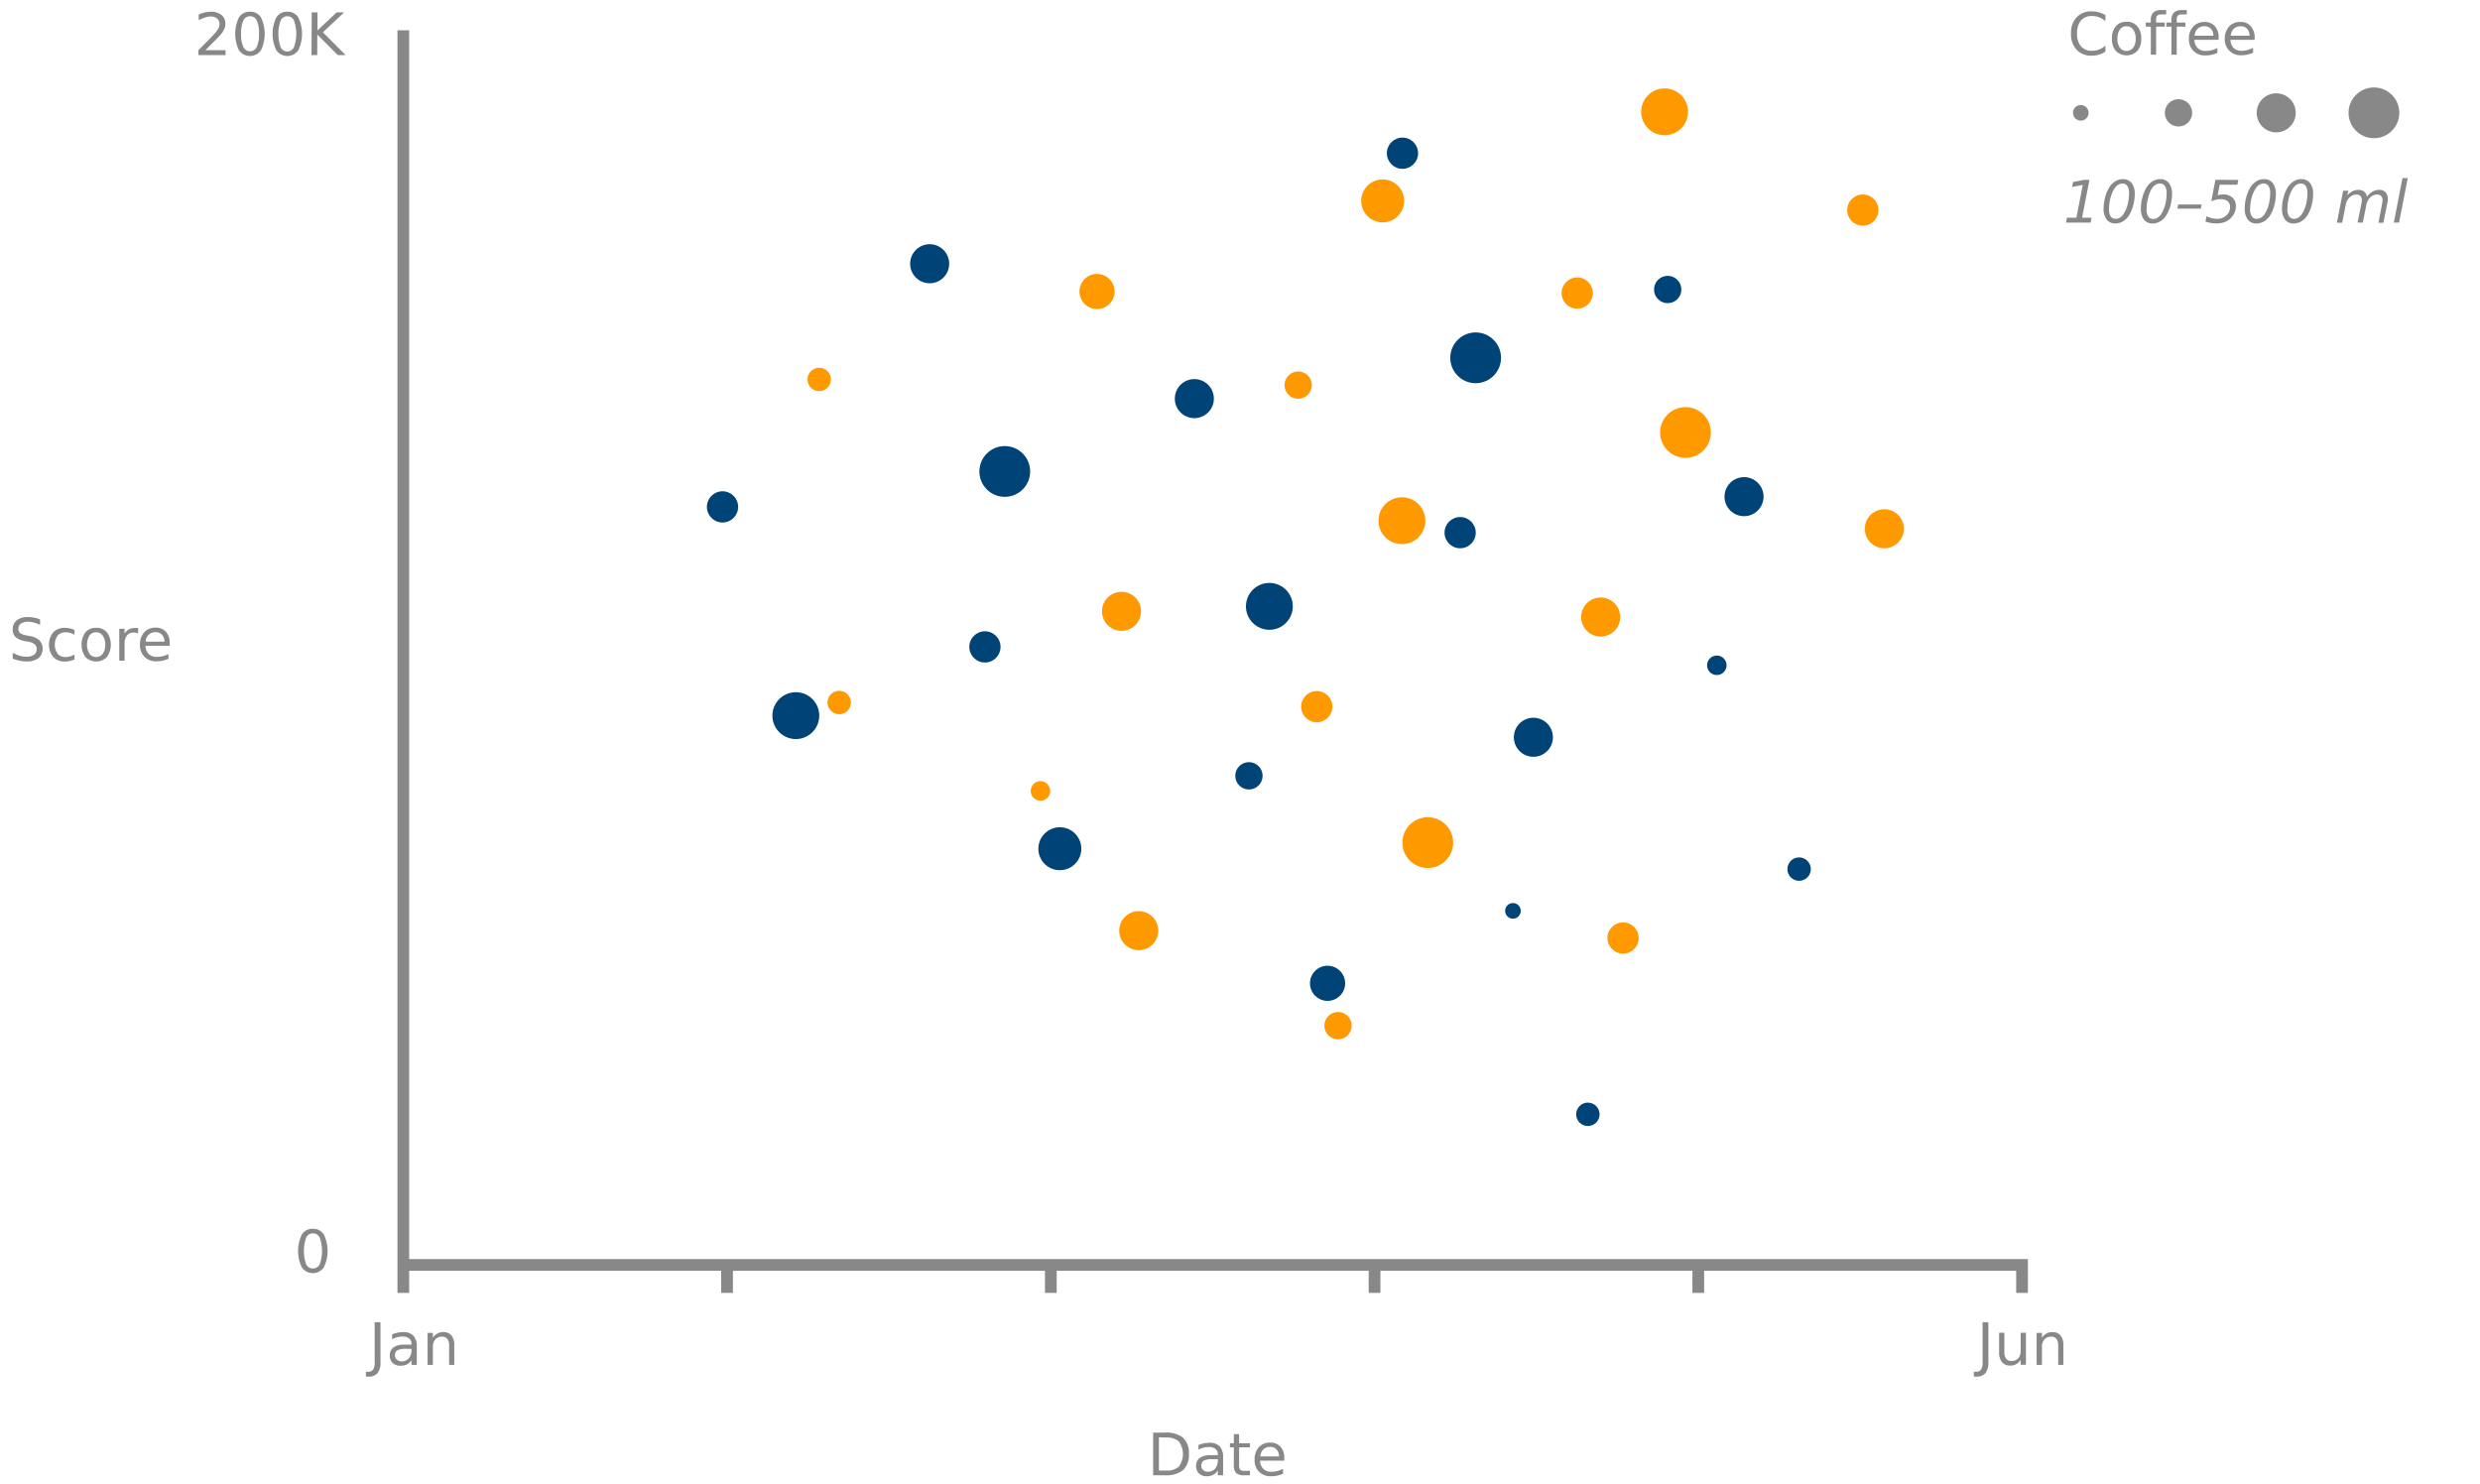 <svg xmlns="http://www.w3.org/2000/svg" viewBox="0 0 635 380.02"><defs><style>.a{fill:#888;}.b{fill:none;stroke:#888;stroke-miterlimit:10;stroke-width:3px;}.c{fill:#047;}.d{fill:#f90;}</style></defs><title>dimension-4-dimensional-colour</title><circle class="a" cx="607.84" cy="28.89" r="6.5"/><circle class="a" cx="532.78" cy="28.89" r="2"/><path class="a" d="M539.09,3.88V5.44a5,5,0,0,0-1.59-1,4.61,4.61,0,0,0-1.8-.34,3.61,3.61,0,0,0-2.87,1.14,5,5,0,0,0-1,3.32,4.93,4.93,0,0,0,1,3.31A3.6,3.6,0,0,0,535.7,13a4.61,4.61,0,0,0,1.8-.34,5,5,0,0,0,1.59-1V13.2a5.53,5.53,0,0,1-1.64.79,6.29,6.29,0,0,1-1.83.27,5.11,5.11,0,0,1-3.91-1.52,5.78,5.78,0,0,1-1.43-4.15,5.82,5.82,0,0,1,1.43-4.16,5.11,5.11,0,0,1,3.91-1.52,6.78,6.78,0,0,1,1.85.26A6.33,6.33,0,0,1,539.09,3.88Z"/><path class="a" d="M544.5,5.57a3.48,3.48,0,0,1,2.76,1.15,4.62,4.62,0,0,1,1,3.16,4.62,4.62,0,0,1-1,3.16,3.91,3.91,0,0,1-5.5,0h0a4.62,4.62,0,0,1-1-3.16,4.62,4.62,0,0,1,1-3.16A3.44,3.44,0,0,1,544.5,5.57Zm0,1.15a2,2,0,0,0-1.71.84,3.9,3.9,0,0,0-.63,2.32,3.89,3.89,0,0,0,.62,2.32,2.16,2.16,0,0,0,3.43,0,3.71,3.71,0,0,0,.63-2.31,3.85,3.85,0,0,0-.63-2.31A2,2,0,0,0,544.5,6.72Z"/><path class="a" d="M554.65,2.58V3.7h-1.29a1.38,1.38,0,0,0-1,.29,1.55,1.55,0,0,0-.29,1.06v.72h2.22V6.82h-2.22V14h-1.35V6.82h-1.29V5.77h1.29V5.2a2.65,2.65,0,0,1,.64-2,2.79,2.79,0,0,1,2-.62Z"/><path class="a" d="M559.93,2.58V3.7h-1.29a1.38,1.38,0,0,0-1,.29,1.55,1.55,0,0,0-.29,1.06v.72h2.22V6.82h-2.22V14H556V6.82h-1.29V5.77H556V5.2a2.65,2.65,0,0,1,.64-2,2.79,2.79,0,0,1,2-.62Z"/><path class="a" d="M568.08,9.54v.66h-6.2a3.08,3.08,0,0,0,.84,2.12,2.87,2.87,0,0,0,2.09.72,5.9,5.9,0,0,0,1.51-.19,6.18,6.18,0,0,0,1.44-.57v1.28a8.49,8.49,0,0,1-1.48.47,8.07,8.07,0,0,1-1.55.16,4,4,0,0,1-4.26-3.72h0a3.53,3.53,0,0,1,0-.46,4.53,4.53,0,0,1,1.09-3.19,3.79,3.79,0,0,1,2.94-1.19,3.34,3.34,0,0,1,2.61,1.07A4.08,4.08,0,0,1,568.08,9.54Zm-1.35-.4a2.58,2.58,0,0,0-.62-1.76,2.1,2.1,0,0,0-1.6-.66,2.56,2.56,0,0,0-1.81.63,2.75,2.75,0,0,0-.78,1.8Z"/><path class="a" d="M577.3,9.54v.66h-6.19a3.08,3.08,0,0,0,.84,2.12,2.92,2.92,0,0,0,2,.68,5.82,5.82,0,0,0,1.5-.19,6.25,6.25,0,0,0,1.45-.57v1.28a8.6,8.6,0,0,1-1.49.47,8,8,0,0,1-1.54.16,4,4,0,0,1-4.22-3.77h0V10a4.53,4.53,0,0,1,1.09-3.19,3.81,3.81,0,0,1,2.93-1.19,3.32,3.32,0,0,1,2.62,1.07A4.19,4.19,0,0,1,577.3,9.54Zm-1.3-.4a2.58,2.58,0,0,0-.62-1.76,2.1,2.1,0,0,0-1.6-.66,2.56,2.56,0,0,0-1.81.63,2.75,2.75,0,0,0-.78,1.8Z"/><polyline class="b" points="519.24 323.89 103.27 323.89 103.27 7.75"/><circle class="c" cx="185" cy="129.79" r="4"/><circle class="c" cx="203.77" cy="183.24" r="6"/><circle class="c" cx="238.04" cy="67.53" r="5"/><circle class="c" cx="359.1" cy="39.23" r="4"/><circle class="c" cx="427.01" cy="74.13" r="3.5"/><circle class="c" cx="446.56" cy="127.17" r="5"/><circle class="c" cx="305.81" cy="102.07" r="5"/><circle class="c" cx="439.59" cy="170.35" r="2.5"/><circle class="c" cx="460.66" cy="222.54" r="3"/><circle class="c" cx="406.57" cy="285.33" r="3"/><circle class="c" cx="373.87" cy="136.39" r="4"/><circle class="c" cx="252.19" cy="165.64" r="4"/><circle class="c" cx="271.37" cy="217.32" r="5.5"/><circle class="c" cx="339.92" cy="251.78" r="4.5"/><circle class="c" cx="387.39" cy="233.23" r="2"/><circle class="c" cx="319.79" cy="198.65" r="3.5"/><circle class="c" cx="325.02" cy="155.26" r="6"/><circle class="c" cx="392.62" cy="188.78" r="5"/><circle class="c" cx="257.27" cy="120.72" r="6.5"/><circle class="c" cx="377.84" cy="91.62" r="6.5"/><path class="a" d="M80.1,314.64a3.17,3.17,0,0,1,2.81,1.45,9.69,9.69,0,0,1,0,8.44,3.43,3.43,0,0,1-4.78.84h0a3.35,3.35,0,0,1-.84-.84,9.69,9.69,0,0,1,0-8.44A3.17,3.17,0,0,1,80.1,314.64Zm0,1.17a1.84,1.84,0,0,0-1.72,1.13,10.28,10.28,0,0,0,0,6.75,1.89,1.89,0,0,0,2.5.95h0a1.89,1.89,0,0,0,1-.95,10.28,10.28,0,0,0,0-6.75,1.87,1.87,0,0,0-1.73-1.13Z"/><path class="a" d="M295.26,366.82h3a6.88,6.88,0,0,1,4.66,1.32,5.23,5.23,0,0,1,1.49,4.13,5.3,5.3,0,0,1-1.49,4.16,6.88,6.88,0,0,1-4.66,1.32h-3Zm1.48,1.21v8.51h1.79a4.6,4.6,0,0,0,3.31-1,5.48,5.48,0,0,0,0-6.45,4.6,4.6,0,0,0-3.31-1Z"/><path class="a" d="M313.17,373.07v4.68h-1.35v-1.24a3,3,0,0,1-1.15,1.1A3.6,3.6,0,0,1,309,378a2.79,2.79,0,0,1-2-.71,2.54,2.54,0,0,1-.74-1.9,2.46,2.46,0,0,1,.92-2.08,4.51,4.51,0,0,1,2.77-.71h1.89v-.13a1.79,1.79,0,0,0-.61-1.44,2.58,2.58,0,0,0-1.72-.51,5.44,5.44,0,0,0-2.65.68V370a10.22,10.22,0,0,1,1.43-.43,6.9,6.9,0,0,1,1.36-.14,3.51,3.51,0,0,1,2.66.92A4,4,0,0,1,313.17,373.07Zm-2.69.56a4.86,4.86,0,0,0-2.26.37,1.37,1.37,0,0,0-.63,1.28,1.45,1.45,0,0,0,.47,1.14,1.82,1.82,0,0,0,1.28.42,2.27,2.27,0,0,0,1.8-.8,3.22,3.22,0,0,0,.68-2.11v-.3Z"/><path class="a" d="M317.27,367.22v2.33h2.78v1.05h-2.78v4.45a2,2,0,0,0,.28,1.29,1.58,1.58,0,0,0,1.12.28h1.38v1.13h-1.38a3.08,3.08,0,0,1-2.16-.58,3,3,0,0,1-.59-2.12V370.6h-1v-1.05h1v-2.33Z"/><path class="a" d="M328.84,373.31V374h-6.2a3.08,3.08,0,0,0,.84,2.12,2.86,2.86,0,0,0,2.09.73,5.9,5.9,0,0,0,1.51-.19,6.18,6.18,0,0,0,1.44-.57v1.27a6.89,6.89,0,0,1-1.48.47,7.36,7.36,0,0,1-1.55.17,4.22,4.22,0,0,1-3.11-1.15,4.17,4.17,0,0,1-1.14-3.09,4.55,4.55,0,0,1,1.08-3.2,3.83,3.83,0,0,1,2.94-1.18,3.41,3.41,0,0,1,2.62,1.07A4.14,4.14,0,0,1,328.84,373.31Zm-1.35-.39a2.54,2.54,0,0,0-.62-1.77,2,2,0,0,0-1.6-.66,2.53,2.53,0,0,0-1.8.64,2.7,2.7,0,0,0-.78,1.8Z"/><path class="a" d="M95.94,338.56h1.48v10.17a4.43,4.43,0,0,1-.75,2.87,3,3,0,0,1-2.42.89h-.56v-1.24h.46a1.58,1.58,0,0,0,1.38-.55,3.48,3.48,0,0,0,.41-2Z"/><path class="a" d="M106.72,344.81v4.68h-1.35v-1.24a3,3,0,0,1-1.15,1.1,3.6,3.6,0,0,1-1.68.35,2.78,2.78,0,0,1-2-.7,2.54,2.54,0,0,1-.74-1.9,2.47,2.47,0,0,1,.93-2.08,4.49,4.49,0,0,1,2.76-.71h1.89v-.13a1.76,1.76,0,0,0-.61-1.44,2.58,2.58,0,0,0-1.72-.51,5.78,5.78,0,0,0-1.37.17,4.89,4.89,0,0,0-1.28.51v-1.25a9.15,9.15,0,0,1,1.44-.43,6.8,6.8,0,0,1,1.35-.14,3.51,3.51,0,0,1,2.66.92A4,4,0,0,1,106.72,344.81Zm-2.69.56a4.86,4.86,0,0,0-2.26.37,1.37,1.37,0,0,0-.63,1.28,1.45,1.45,0,0,0,.47,1.14,1.82,1.82,0,0,0,1.28.42,2.27,2.27,0,0,0,1.8-.8,3.22,3.22,0,0,0,.68-2.11v-.3Z"/><path class="a" d="M116.31,344.54v4.95H115v-4.91a2.83,2.83,0,0,0-.45-1.74,1.65,1.65,0,0,0-1.36-.58,2.19,2.19,0,0,0-1.72.7,2.73,2.73,0,0,0-.63,1.9v4.63h-1.36v-8.2h1.36v1.27a3.08,3.08,0,0,1,1.14-1.1,3,3,0,0,1,1.51-.37,2.64,2.64,0,0,1,2.14.88A4,4,0,0,1,116.31,344.54Z"/><path class="a" d="M507.64,338.56h1.48v10.17a4.43,4.43,0,0,1-.75,2.87,3,3,0,0,1-2.41.89h-.57v-1.24h.46a1.59,1.59,0,0,0,1.39-.55,3.48,3.48,0,0,0,.4-2Z"/><path class="a" d="M511.87,346.25v-5h1.34v4.91a2.85,2.85,0,0,0,.46,1.75,1.61,1.61,0,0,0,1.36.58,2.25,2.25,0,0,0,1.73-.69,2.73,2.73,0,0,0,.63-1.9v-4.65h1.35v8.2h-1.35v-1.26a3.36,3.36,0,0,1-1.14,1.11,3,3,0,0,1-1.5.36,2.65,2.65,0,0,1-2.15-.87A4,4,0,0,1,511.87,346.25Z"/><path class="a" d="M528.33,344.54v4.95H527v-4.91a2.83,2.83,0,0,0-.45-1.74,1.65,1.65,0,0,0-1.36-.58,2.19,2.19,0,0,0-1.72.7,2.73,2.73,0,0,0-.63,1.9v4.63h-1.36v-8.2h1.36v1.27a3.08,3.08,0,0,1,1.14-1.1,3,3,0,0,1,1.51-.37,2.64,2.64,0,0,1,2.14.88A4,4,0,0,1,528.33,344.54Z"/><line class="b" x1="103.27" y1="331.05" x2="103.27" y2="325.28"/><line class="b" x1="517.74" y1="331.05" x2="517.74" y2="325.28"/><line class="b" x1="186.16" y1="331.05" x2="186.16" y2="325.28"/><line class="b" x1="269.06" y1="331.05" x2="269.06" y2="325.28"/><line class="b" x1="351.95" y1="331.05" x2="351.95" y2="325.28"/><line class="b" x1="434.84" y1="331.05" x2="434.84" y2="325.28"/><path class="a" d="M10.26,158.59V160a9,9,0,0,0-1.59-.6,5.38,5.38,0,0,0-1.44-.2,3.23,3.23,0,0,0-1.87.47A1.54,1.54,0,0,0,4.71,161a1.38,1.38,0,0,0,.43,1.1,4.1,4.1,0,0,0,1.66.6l.89.18A4.4,4.4,0,0,1,10.13,164a3.25,3.25,0,0,1-.28,4.54,5.13,5.13,0,0,1-3.12.82,7.65,7.65,0,0,1-1.65-.18,12.49,12.49,0,0,1-1.81-.52v-1.52A9.18,9.18,0,0,0,5,167.9a6.08,6.08,0,0,0,1.7.25,3.35,3.35,0,0,0,2-.49,1.65,1.65,0,0,0,.68-1.43A1.61,1.61,0,0,0,8.92,165a3.54,3.54,0,0,0-1.62-.68l-.9-.17a5.06,5.06,0,0,1-2.4-1,2.61,2.61,0,0,1-.74-2,2.83,2.83,0,0,1,1-2.29A4.39,4.39,0,0,1,7.08,158a9.16,9.16,0,0,1,1.57.14A8.94,8.94,0,0,1,10.26,158.59Z"/><path class="a" d="M19.07,161.27v1.26a5.17,5.17,0,0,0-1.14-.47,4.18,4.18,0,0,0-1.17-.16,2.57,2.57,0,0,0-2,.84,4.09,4.09,0,0,0,0,4.66,2.53,2.53,0,0,0,2,.83,4.18,4.18,0,0,0,1.17-.16,5.17,5.17,0,0,0,1.14-.47v1.25a6.18,6.18,0,0,1-1.17.39,6.12,6.12,0,0,1-1.28.14,3.84,3.84,0,0,1-3-1.17,5.08,5.08,0,0,1,0-6.3,4,4,0,0,1,3-1.15,6,6,0,0,1,2.4.51Z"/><path class="a" d="M24.61,160.76a3.46,3.46,0,0,1,2.77,1.14,5.52,5.52,0,0,1,0,6.33,3.9,3.9,0,0,1-5.51,0h0a5.52,5.52,0,0,1,0-6.33A3.51,3.51,0,0,1,24.61,160.76Zm0,1.14a2,2,0,0,0-1.71.85,4.59,4.59,0,0,0,0,4.64,2.15,2.15,0,0,0,3,.41,2.65,2.65,0,0,0,.41-.41,3.71,3.71,0,0,0,.63-2.31,3.85,3.85,0,0,0-.63-2.31,2,2,0,0,0-1.71-.87Z"/><path class="a" d="M35.35,162.22a2.37,2.37,0,0,0-.5-.2,2.88,2.88,0,0,0-.59-.06,2.13,2.13,0,0,0-1.75.75,3.31,3.31,0,0,0-.61,2.13v4.32H30.54V161H31.9v1.27a2.93,2.93,0,0,1,1.1-1.11,3.56,3.56,0,0,1,1.66-.36h.72Z"/><path class="a" d="M43.45,164.69v.66h-6.2a3.08,3.08,0,0,0,.84,2.12,2.86,2.86,0,0,0,2.09.73,5.9,5.9,0,0,0,1.51-.19,6.18,6.18,0,0,0,1.44-.57v1.25a6.89,6.89,0,0,1-1.48.47,7.36,7.36,0,0,1-1.55.17,4,4,0,0,1-4.26-3.72,4.51,4.51,0,0,1,0-.52,4.56,4.56,0,0,1,1.09-3.2,3.8,3.8,0,0,1,2.93-1.18,3.32,3.32,0,0,1,2.62,1.07A4.07,4.07,0,0,1,43.45,164.69Zm-1.35-.39a2.59,2.59,0,0,0-.62-1.77,2.1,2.1,0,0,0-1.6-.66,2.57,2.57,0,0,0-1.81.64,2.75,2.75,0,0,0-.78,1.8Z"/><path class="a" d="M52.59,12.86h5.16v1.25H50.81V12.86c.56-.58,1.33-1.36,2.3-2.34s1.57-1.61,1.82-1.89a6.94,6.94,0,0,0,1-1.35,2.45,2.45,0,0,0,.28-1.09,1.86,1.86,0,0,0-.61-1.42A2.28,2.28,0,0,0,54,4.22a5.26,5.26,0,0,0-1.47.24,9.31,9.31,0,0,0-1.65.73V3.7a12,12,0,0,1,1.67-.54A6.44,6.44,0,0,1,54,3a4.14,4.14,0,0,1,2.71.84,2.81,2.81,0,0,1,1,2.28,3.23,3.23,0,0,1-.25,1.27,6.13,6.13,0,0,1-.92,1.43c-.12.14-.51.55-1.16,1.23Z"/><path class="a" d="M64,3a3.17,3.17,0,0,1,2.81,1.45,9.69,9.69,0,0,1,0,8.44A3.46,3.46,0,0,1,62,13.7a3.89,3.89,0,0,1-.81-.81,9.69,9.69,0,0,1,0-8.44A3.17,3.17,0,0,1,64,3Zm0,1.17a1.82,1.82,0,0,0-1.7,1.11,7.83,7.83,0,0,0-.57,3.38A7.65,7.65,0,0,0,62.3,12a1.88,1.88,0,0,0,3.45,0,7.64,7.64,0,0,0,.57-3.37,7.83,7.83,0,0,0-.57-3.38A1.86,1.86,0,0,0,64,4.15Z"/><path class="a" d="M73.57,3a3.15,3.15,0,0,1,2.8,1.45,9.69,9.69,0,0,1,0,8.44,3.44,3.44,0,0,1-5.61,0,9.69,9.69,0,0,1,0-8.44A3.15,3.15,0,0,1,73.57,3Zm0,1.17a1.82,1.82,0,0,0-1.72,1.12,10.15,10.15,0,0,0,0,6.75,1.86,1.86,0,0,0,2.43,1h0a1.88,1.88,0,0,0,1-1,10.15,10.15,0,0,0,0-6.75,1.84,1.84,0,0,0-1.72-1.13Z"/><path class="a" d="M79.81,3.17h1.48V7.79L86.2,3.17h1.91l-5.43,5.1,5.81,5.84h-2L81.24,8.84v5.27H79.76Z"/><path class="a" d="M529.24,55.75h2.42l1.63-8.41-2.73.53.25-1.28,2.72-.53H535l-1.89,9.69h2.41L535.3,57H529Z"/><path class="a" d="M543.54,45.87a2.72,2.72,0,0,1,2.27,1,4.48,4.48,0,0,1,.79,2.84,11,11,0,0,1-.37,2.79,9.76,9.76,0,0,1-1,2.49,4.89,4.89,0,0,1-1.6,1.66,3.81,3.81,0,0,1-2,.57,2.68,2.68,0,0,1-2.22-1,4.54,4.54,0,0,1-.79-2.84,10.54,10.54,0,0,1,.38-2.79,9.22,9.22,0,0,1,1-2.48,5,5,0,0,1,1.58-1.67A3.7,3.7,0,0,1,543.54,45.87ZM543.45,47a2,2,0,0,0-1.06.3,3,3,0,0,0-.91.87,8.41,8.41,0,0,0-1.07,2.41,11.29,11.29,0,0,0-.4,3,3.24,3.24,0,0,0,.43,1.83,1.46,1.46,0,0,0,1.26.62,2.11,2.11,0,0,0,1.09-.3,3,3,0,0,0,.9-.87,7.64,7.64,0,0,0,1.06-2.41,11.28,11.28,0,0,0,.39-3,3.09,3.09,0,0,0-.43-1.83A1.46,1.46,0,0,0,543.45,47Z"/><path class="a" d="M553.08,45.87a2.72,2.72,0,0,1,2.27,1,4.42,4.42,0,0,1,.79,2.84,10.53,10.53,0,0,1-.37,2.79,9.41,9.41,0,0,1-1,2.49,4.89,4.89,0,0,1-1.6,1.66,3.81,3.81,0,0,1-2,.57,2.68,2.68,0,0,1-2.22-1,4.54,4.54,0,0,1-.78-2.84,10.54,10.54,0,0,1,.38-2.79,9.22,9.22,0,0,1,1-2.48,5,5,0,0,1,1.58-1.67A3.64,3.64,0,0,1,553.08,45.87ZM553,47a2.1,2.1,0,0,0-1.06.3,3,3,0,0,0-.9.87,7.58,7.58,0,0,0-1,2.45,10.9,10.9,0,0,0-.4,3,3.26,3.26,0,0,0,.42,1.83,1.46,1.46,0,0,0,1.27.62,2,2,0,0,0,1.08-.3,3,3,0,0,0,.9-.87,7.64,7.64,0,0,0,1.06-2.41,11.71,11.71,0,0,0,.39-3,3.09,3.09,0,0,0-.43-1.83A1.43,1.43,0,0,0,553,47Z"/><path class="a" d="M557.73,52.36h6l-.21,1.06h-6Z"/><path class="a" d="M573.11,46.06l-.23,1.24h-4.52l-.53,2.7a3.15,3.15,0,0,1,.69-.16,4.12,4.12,0,0,1,.7-.05,3.41,3.41,0,0,1,2.4.81,2.84,2.84,0,0,1,.88,2.2,4.06,4.06,0,0,1-.45,1.87,4.87,4.87,0,0,1-1.28,1.57,4.28,4.28,0,0,1-1.43.72,6.4,6.4,0,0,1-1.85.25,8.78,8.78,0,0,1-1.35-.11,11.66,11.66,0,0,1-1.44-.36l.27-1.37a6.41,6.41,0,0,0,1.35.49,5.63,5.63,0,0,0,1.36.17,3.39,3.39,0,0,0,2.37-.86A2.81,2.81,0,0,0,571,53a1.85,1.85,0,0,0-.61-1.48,2.57,2.57,0,0,0-1.71-.52,5.47,5.47,0,0,0-1.21.13,8,8,0,0,0-1.28.41l1.06-5.5Z"/><path class="a" d="M579.67,45.87a2.72,2.72,0,0,1,2.27,1,4.48,4.48,0,0,1,.79,2.84,11,11,0,0,1-.37,2.79,9.41,9.41,0,0,1-1,2.49,4.89,4.89,0,0,1-1.6,1.66,3.81,3.81,0,0,1-2,.57,2.68,2.68,0,0,1-2.22-1,4.54,4.54,0,0,1-.78-2.84,11,11,0,0,1,.37-2.79,9.35,9.35,0,0,1,1-2.48,5,5,0,0,1,1.58-1.67A3.68,3.68,0,0,1,579.67,45.87ZM579.58,47a2,2,0,0,0-1.06.3,2.88,2.88,0,0,0-.9.87,7.92,7.92,0,0,0-1.08,2.41,11.29,11.29,0,0,0-.4,3,3.24,3.24,0,0,0,.43,1.83,1.46,1.46,0,0,0,1.26.62,2.11,2.11,0,0,0,1.09-.3,3,3,0,0,0,.9-.87,7.64,7.64,0,0,0,1.06-2.41,11.71,11.71,0,0,0,.39-3,3.09,3.09,0,0,0-.43-1.83A1.43,1.43,0,0,0,579.58,47Z"/><path class="a" d="M589.21,45.87a2.72,2.72,0,0,1,2.27,1,4.42,4.42,0,0,1,.79,2.84,10.53,10.53,0,0,1-.37,2.79,9.41,9.41,0,0,1-1,2.49,4.89,4.89,0,0,1-1.6,1.66,3.81,3.81,0,0,1-2,.57,2.68,2.68,0,0,1-2.22-1,4.54,4.54,0,0,1-.78-2.84,10.54,10.54,0,0,1,.38-2.79,9.22,9.22,0,0,1,1-2.48,5,5,0,0,1,1.58-1.67A3.64,3.64,0,0,1,589.21,45.87ZM589.12,47a2.1,2.1,0,0,0-1.06.3,3,3,0,0,0-.9.87,7.92,7.92,0,0,0-1.08,2.41,11.71,11.71,0,0,0-.39,3,3.26,3.26,0,0,0,.42,1.83,1.46,1.46,0,0,0,1.27.62,2,2,0,0,0,1.08-.3,3,3,0,0,0,.9-.87,7.64,7.64,0,0,0,1.06-2.41,11.71,11.71,0,0,0,.39-3,3.16,3.16,0,0,0-.43-1.83A1.43,1.43,0,0,0,589.12,47Z"/><path class="a" d="M611.26,52.05l-1,5H609l.94-4.91q.06-.31.09-.54a2.54,2.54,0,0,0,0-.39,1.29,1.29,0,0,0-1.16-1.39h-.23a2.45,2.45,0,0,0-1.75.74,3.42,3.42,0,0,0-1,1.91L605,57h-1.35l1-4.91a3.71,3.71,0,0,1,.09-.5,2.81,2.81,0,0,0,0-.41,1.41,1.41,0,0,0-.37-1,1.33,1.33,0,0,0-1-.37,2.47,2.47,0,0,0-1.76.74,3.42,3.42,0,0,0-1,1.91l-.9,4.58h-1.35l1.6-8.2h1.35L601,50.07A3.65,3.65,0,0,1,602.3,49a3.47,3.47,0,0,1,1.58-.38,2.23,2.23,0,0,1,1.47.47,2,2,0,0,1,.69,1.3,4.51,4.51,0,0,1,1.43-1.32,3.41,3.41,0,0,1,1.71-.45,2.1,2.1,0,0,1,1.63.61,2.4,2.4,0,0,1,.57,1.72,4.69,4.69,0,0,1,0,.53C611.33,51.65,611.3,51.85,611.26,52.05Z"/><path class="a" d="M615.15,45.6h1.35L614.28,57h-1.35Z"/><circle class="a" cx="582.82" cy="28.89" r="5"/><circle class="a" cx="557.8" cy="28.89" r="3.5"/><circle class="d" cx="476.97" cy="53.79" r="4"/><circle class="d" cx="426.22" cy="28.63" r="6"/><circle class="d" cx="482.48" cy="135.39" r="5"/><circle class="d" cx="415.58" cy="240.18" r="4"/><circle class="d" cx="342.6" cy="262.62" r="3.5"/><circle class="d" cx="291.57" cy="238.3" r="5"/><circle class="d" cx="409.85" cy="157.99" r="5"/><circle class="d" cx="266.41" cy="202.52" r="2.5"/><circle class="d" cx="214.88" cy="179.88" r="3"/><circle class="d" cx="209.76" cy="97.16" r="3"/><circle class="d" cx="337.16" cy="180.94" r="4"/><circle class="d" cx="403.84" cy="75.04" r="4"/><circle class="d" cx="354.03" cy="51.44" r="5.5"/><circle class="d" cx="280.89" cy="74.64" r="4.5"/><circle class="d" cx="332.4" cy="98.61" r="3.5"/><circle class="d" cx="358.96" cy="133.33" r="6"/><circle class="d" cx="287.16" cy="156.53" r="5"/><circle class="d" cx="431.57" cy="110.74" r="6.5"/><circle class="d" cx="365.58" cy="215.76" r="6.5"/></svg>
